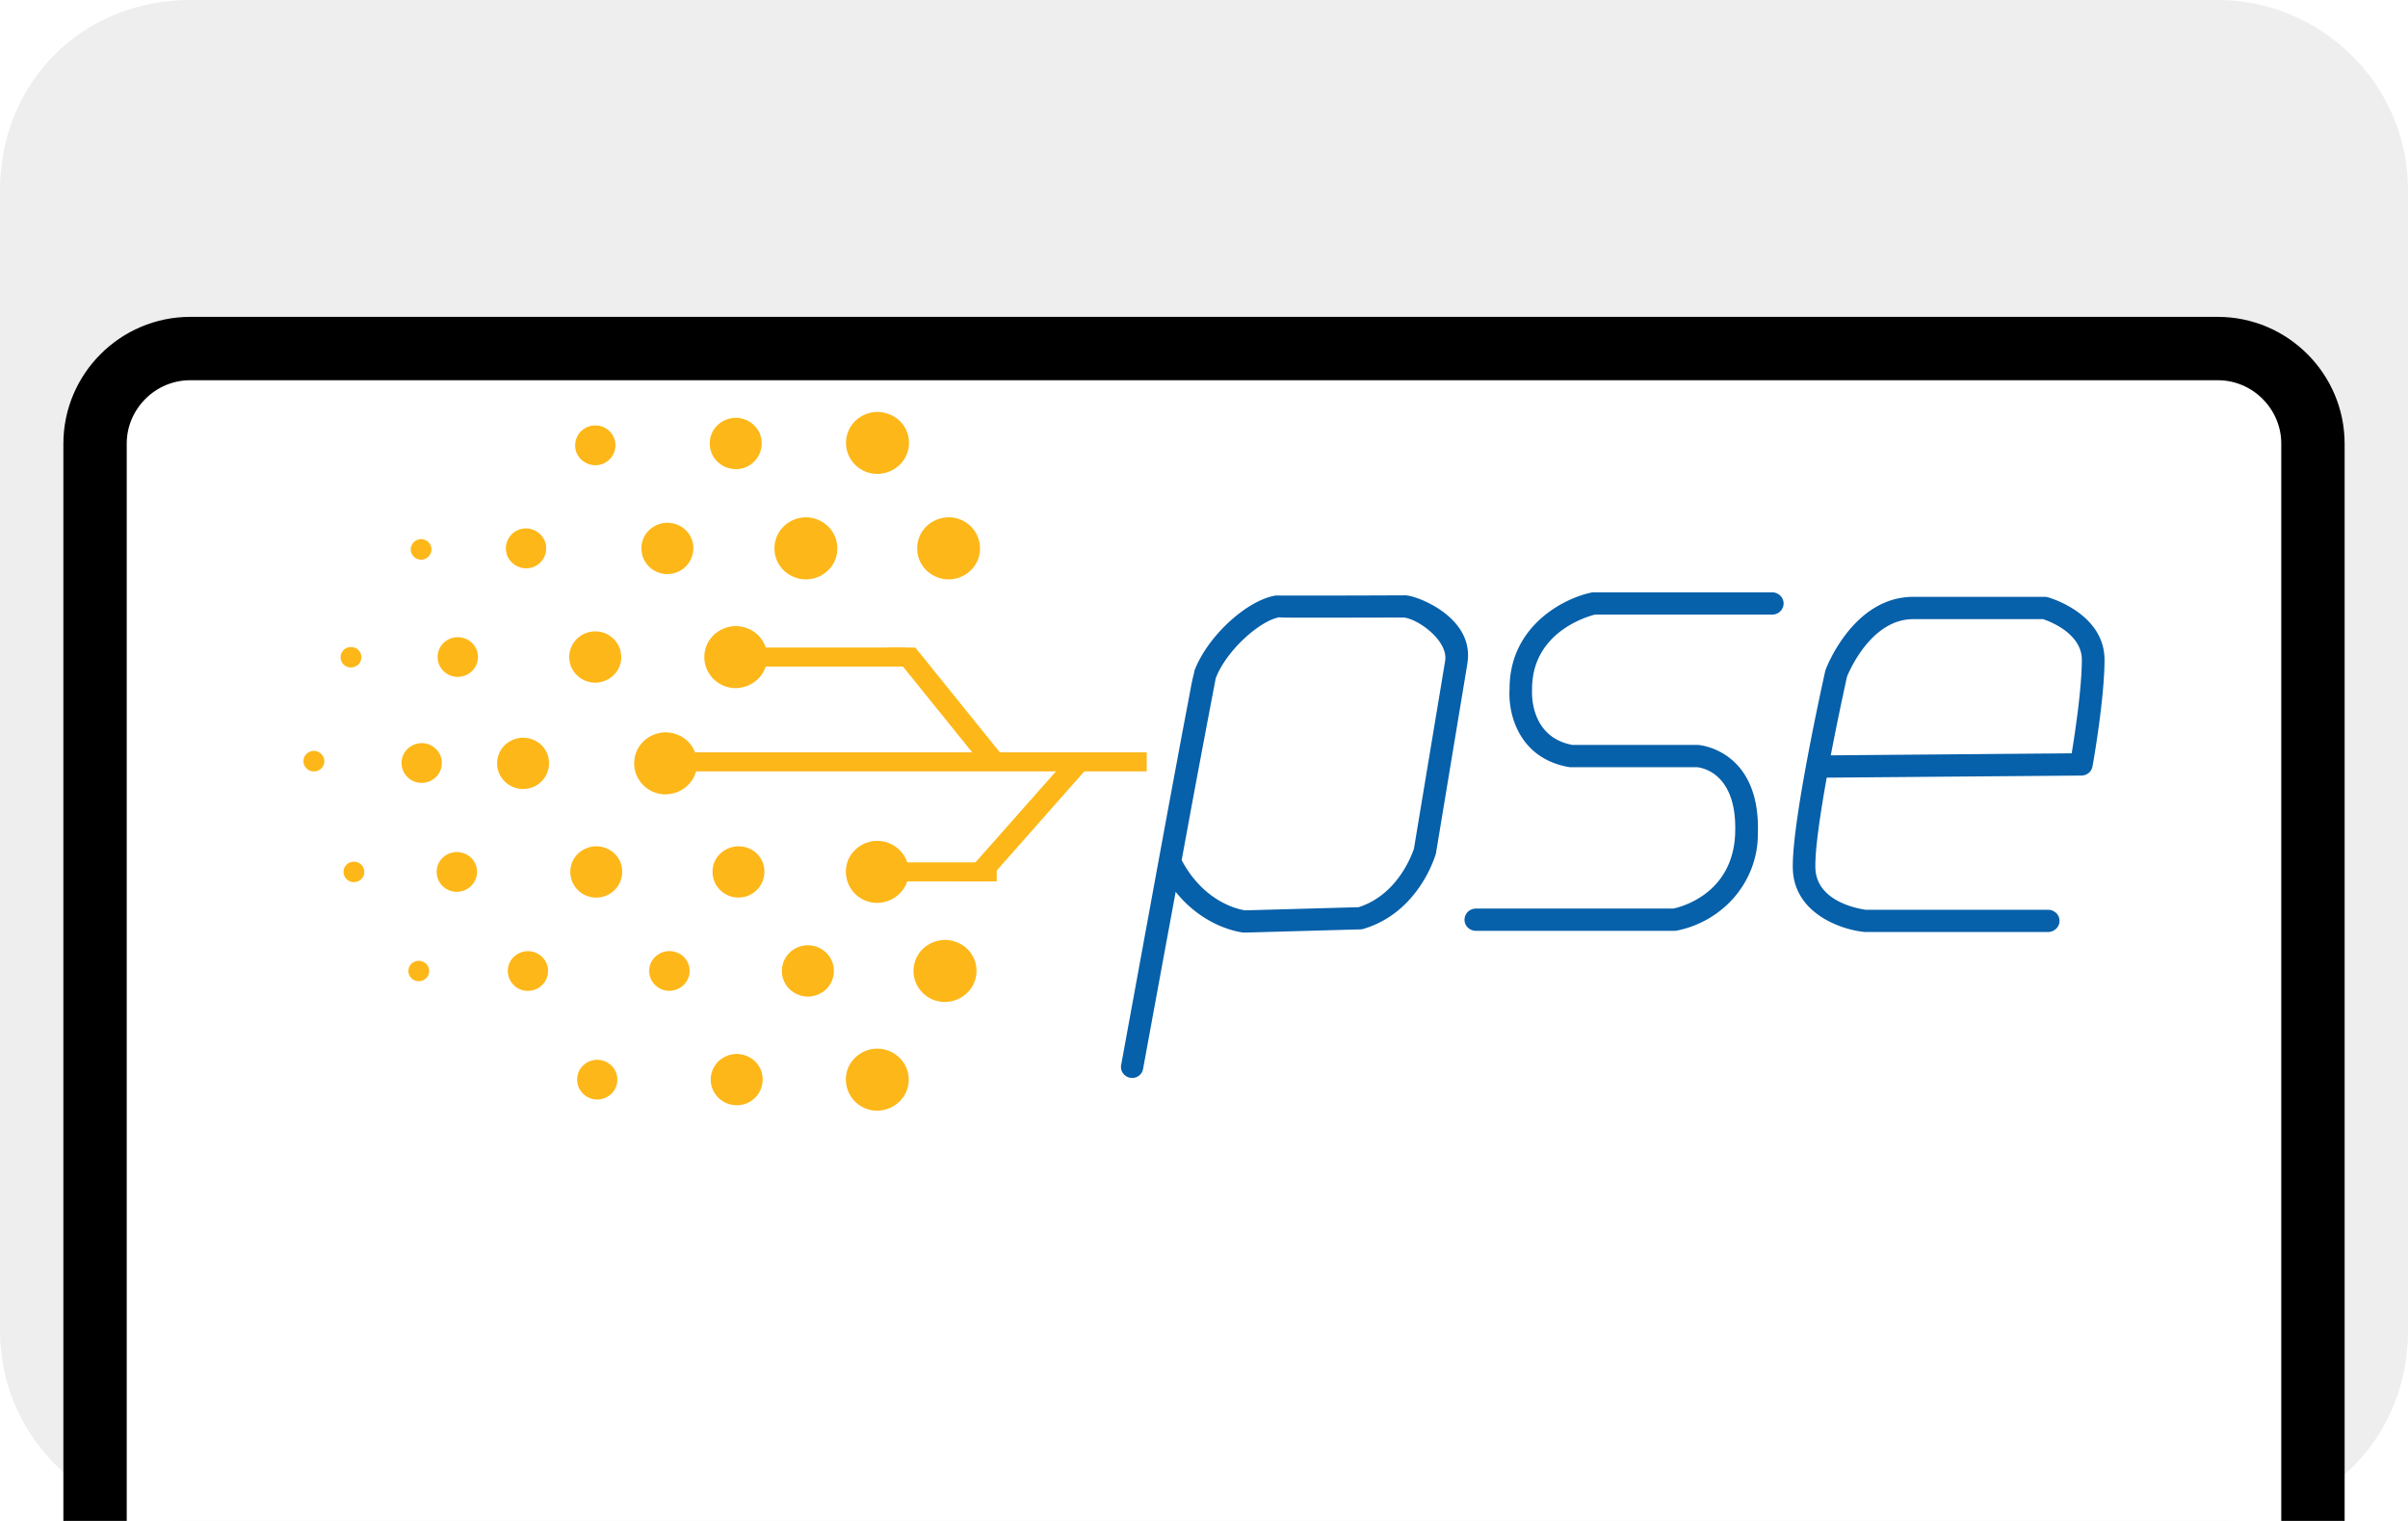<svg width="38" height="24" viewBox="0 0 38 24" aria-labelledby="pi-pse" role="img" fill="none" xmlns="http://www.w3.org/2000/svg"><title id="pi-pse">PSE</title><g clip-path="url(#clip0_2_16)"><path opacity=".07" d="M35 0H3C1.3 0 0 1.3 0 3v18c0 1.7 1.4 3 3 3h32c1.7 0 3-1.3 3-3V3c0-1.7-1.4-3-3-3z" fill="#000"/><g filter="url(#filter0_d_2_16)"><path d="M35 1c1.1 0 2 .9 2 2v18c0 1.1-.9 2-2 2H3c-1.1 0-2-.9-2-2V3c0-1.1.9-2 2-2h32z" fill="#fff"/><path d="M35 1.5c.824 0 1.5.676 1.5 1.5v18c0 .824-.676 1.5-1.5 1.5H3c-.824 0-1.5-.676-1.5-1.5V3c0-.824.676-1.5 1.5-1.5h32z" stroke="#000"/></g><path d="M26.42 14.688h-3.13a.183.183 0 01-.127-.052.171.171 0 01-.038-.19.172.172 0 01.096-.095.186.186 0 01.069-.014h3.115c.118-.024.94-.23.977-1.182.037-.944-.511-1.04-.601-1.049h-2.009c-.807-.132-.975-.848-.95-1.228-.006-.99.84-1.432 1.288-1.527a.199.199 0 01.038-.004h2.82c.047 0 .093.02.126.052a.171.171 0 01.039.19.173.173 0 01-.096.095.185.185 0 01-.07.014H25.17c-.136.034-1 .287-.993 1.185v.012c-.002.03-.038.738.64.86H26.8c.01 0 .992.074.94 1.413 0 .357-.13.704-.363.98-.235.277-.56.467-.923.538l-.033.002zm5.901.019h-2.89c-.005 0-.012 0-.018-.002-.38-.04-1.106-.302-1.121-1.004-.017-.746.49-3.014.511-3.11.002-.008.003-.015.007-.023.017-.047.442-1.15 1.383-1.15h2.079c.016 0 .033.003.049.008.038.01.89.261.89.986 0 .608-.18 1.638-.19 1.681a.171.171 0 01-.059.103.181.181 0 01-.113.042l-4.022.033c-.101.565-.186 1.13-.179 1.422.013.545.706.65.796.663h2.879c.047 0 .093.02.126.052a.171.171 0 01-.001.246.185.185 0 01-.127.053zm-3.174-4.028c-.02.09-.139.628-.256 1.24l3.802-.032c.05-.305.16-1.028.16-1.476 0-.411-.5-.605-.612-.641h-2.049c-.657 0-1.005.808-1.046.91h.001zm-11.28 6.33l-.032-.002a.18.18 0 01-.115-.074.17.17 0 01-.027-.13l.566-3.09c.142-.774.286-1.547.394-2.127l.133-.702a3.36 3.36 0 01.064-.292h-.004c.2-.543.827-1.123 1.288-1.195.68.002 1.358 0 2.038-.003.172-.004 1.094.34.986 1.06 0 .006 0 .013-.002.019l-.495 2.988a.083.083 0 01-.005.018c-.011.039-.272.92-1.139 1.178a.16.16 0 01-.045.008l-1.828.051h-.02c-.029-.004-.607-.065-1.071-.643a1473.91 1473.91 0 00-.514 2.792.168.168 0 01-.058.103.178.178 0 01-.114.042zm.78-3.437c.362.68.92.781 1.003.793l1.79-.05c.622-.198.847-.844.873-.923l.493-2.966c.05-.33-.464-.685-.674-.682l-.963.002h-.692c-.129 0-.222 0-.29-.005-.301.05-.837.523-1.002.963-.183.955-.362 1.91-.537 2.867v.001z" fill="#0660AA"/><path d="M15.465 8.653a.471.471 0 01-.143.344.5.5 0 01-.812-.158.471.471 0 01-.036-.186.478.478 0 01.143-.344.51.51 0 01.353-.146c.274 0 .495.219.495.49zm-1.619-1.175a.515.515 0 00.353-.145.482.482 0 00-.161-.794.514.514 0 00-.192-.039.514.514 0 00-.352.145.482.482 0 00-.143.345c0 .269.221.488.495.488zm-.633 1.175a.471.471 0 01-.142.344.502.502 0 01-.706 0 .478.478 0 01-.143-.344.478.478 0 01.143-.344.51.51 0 01.353-.146.51.51 0 01.352.146.478.478 0 01.143.344zm1.698 7.158a.516.516 0 00.353-.145.483.483 0 00-.161-.796.514.514 0 00-.192-.038.513.513 0 00-.352.145.484.484 0 00-.143.344c0 .27.222.49.496.49zm-1.067-1.564a.516.516 0 00.352-.146.48.48 0 000-.687.499.499 0 00-.544-.107.502.502 0 00-.268.265.492.492 0 00.46.675zm-2.19-.084a.409.409 0 00.38-.56.399.399 0 00-.222-.218.421.421 0 00-.45.089.394.394 0 00-.118.283c0 .224.183.406.41.406zm1.505 1.158a.395.395 0 01-.118.285.422.422 0 01-.292.12.422.422 0 01-.291-.12.395.395 0 01-.119-.285c0-.224.184-.405.41-.405.227 0 .41.181.41.405zm-1.533 2.12a.408.408 0 00.38-.56.4.4 0 00-.222-.218.426.426 0 00-.158-.032.426.426 0 00-.292.12.401.401 0 00-.118.284c0 .224.183.405.41.405zm-1.063-1.806a.332.332 0 00.226-.093.309.309 0 00-.104-.51.328.328 0 00-.122-.024.326.326 0 00-.226.093.305.305 0 00-.092.22c0 .173.143.314.318.314zm-3.908-3.281a.33.33 0 00.226-.094.31.31 0 000-.44.326.326 0 00-.226-.094.332.332 0 00-.226.093.31.31 0 00-.092.22c0 .175.142.315.318.315zm.57-1.673a.326.326 0 00.225-.093.305.305 0 00.092-.22.302.302 0 00-.092-.221.323.323 0 00-.452 0 .306.306 0 00-.092.22c0 .175.142.314.317.314h.001zm1.394-2.028a.315.315 0 01-.44.289.322.322 0 01-.173-.17.316.316 0 01.418-.408.32.32 0 01.172.17.3.3 0 01.023.12zm1.093-1.627a.316.316 0 01-.44.29.322.322 0 01-.173-.17.316.316 0 01.295-.433c.176 0 .318.14.318.313zM9.425 17.35a.326.326 0 00.226-.093.306.306 0 00.091-.22.306.306 0 00-.091-.221.327.327 0 00-.226-.093.327.327 0 00-.226.093.306.306 0 00-.091.22c0 .174.142.314.317.314zm-1.093-1.714a.326.326 0 00.225-.094.306.306 0 00.092-.22.305.305 0 00-.092-.22.326.326 0 00-.225-.093.326.326 0 00-.226.093.305.305 0 00-.092.22c0 .173.142.314.318.314zm-1.124-1.563a.331.331 0 00.227-.094.31.31 0 00-.104-.51.33.33 0 00-.123-.024.327.327 0 00-.226.093.306.306 0 00-.091.22c0 .174.142.315.317.315zm-.6 1.411a.169.169 0 00.117-.048.159.159 0 00.035-.175.158.158 0 00-.089-.087.172.172 0 00-.063-.013.171.171 0 00-.116.047.16.16 0 00-.047.114c0 .089.072.161.163.161v.001zM5.585 13.92a.169.169 0 00.117-.048.159.159 0 00.034-.175.16.16 0 00-.088-.088.169.169 0 00-.064-.012.17.17 0 00-.116.048.16.16 0 00-.047.113c0 .09.074.162.164.162zm-.467-1.909a.156.156 0 01-.047.114.167.167 0 01-.234 0 .16.16 0 01-.048-.115c0-.088.074-.161.164-.161.09 0 .165.074.165.162zm.42-1.479a.17.17 0 00.117-.047.16.16 0 00-.053-.263.171.171 0 00-.063-.012.17.17 0 00-.117.048.16.16 0 00-.047.113c0 .09.072.162.163.162zm1.108-1.7a.17.17 0 00.116-.049.16.16 0 000-.227.165.165 0 00-.268.052.162.162 0 00.152.223zm2.764 5.332a.409.409 0 00.38-.56.4.4 0 00-.222-.218.426.426 0 00-.158-.032.426.426 0 00-.292.12.4.4 0 00-.118.284c0 .224.182.406.41.406zM8.255 12.45a.407.407 0 00.38-.558.4.4 0 00-.222-.22.425.425 0 00-.158-.031.425.425 0 00-.292.12.4.4 0 00-.118.285c0 .224.184.404.41.404zm1.549-2.08a.395.395 0 01-.12.283.422.422 0 01-.29.12.422.422 0 01-.291-.12.395.395 0 01-.12-.284c0-.224.184-.406.41-.406.228 0 .41.182.41.405v.001zm.728-1.312a.407.407 0 00.38-.558.398.398 0 00-.221-.219.426.426 0 00-.159-.032.427.427 0 00-.292.12.4.4 0 00-.118.285c0 .224.184.405.41.405zm1.079-1.655a.407.407 0 00.38-.558.4.4 0 00-.222-.22.425.425 0 00-.159-.032.426.426 0 00-.291.12.4.4 0 00-.119.285c0 .223.184.404.41.404v.001zm-1.107 5.131a.513.513 0 00.353-.145.484.484 0 00-.162-.794.515.515 0 00-.191-.039.515.515 0 00-.353.146.483.483 0 00-.143.344c0 .27.222.489.496.489zm1.107-1.676a.513.513 0 00.352-.145.484.484 0 00-.161-.795.515.515 0 00-.191-.038.514.514 0 00-.353.145.484.484 0 00-.143.343c0 .27.222.49.495.49zm2.232 6.668a.516.516 0 00.353-.146.48.48 0 000-.687.499.499 0 00-.544-.107.501.501 0 00-.268.265.492.492 0 00.46.675z" fill="#FDB718"/><path d="M18.096 11.872h-7.342v.3h7.342v-.3zm-3.81-1.654h-2.309v.3h2.309v-.3z" fill="#FDB718"/><path d="M15.571 12.155l-1.564-1.937h.437l1.563 1.937h-.436zm.159 1.453H14.28v.3h1.449v-.3z" fill="#FDB718"/><path d="M15.127 13.909l1.553-1.755h.447l-1.55 1.755h-.45z" fill="#FDB718"/></g><defs><clipPath id="clip0_2_16"><path fill="#fff" d="M0 0h38v24H0z"/></clipPath><filter id="filter0_d_2_16" x="-3" y="1" width="44" height="30" filterUnits="userSpaceOnUse" color-interpolation-filters="sRGB"><feFlood flood-opacity="0" result="BackgroundImageFix"/><feColorMatrix in="SourceAlpha" type="matrix" values="0 0 0 0 0 0 0 0 0 0 0 0 0 0 0 0 0 0 127 0" result="hardAlpha"/><feOffset dy="4"/><feGaussianBlur stdDeviation="2"/><feComposite in2="hardAlpha" operator="out"/><feColorMatrix type="matrix" values="0 0 0 0 0 0 0 0 0 0 0 0 0 0 0 0 0 0 0.25 0"/><feBlend mode="normal" in2="BackgroundImageFix" result="effect1_dropShadow_2_16"/><feBlend mode="normal" in="SourceGraphic" in2="effect1_dropShadow_2_16" result="shape"/></filter></defs></svg>